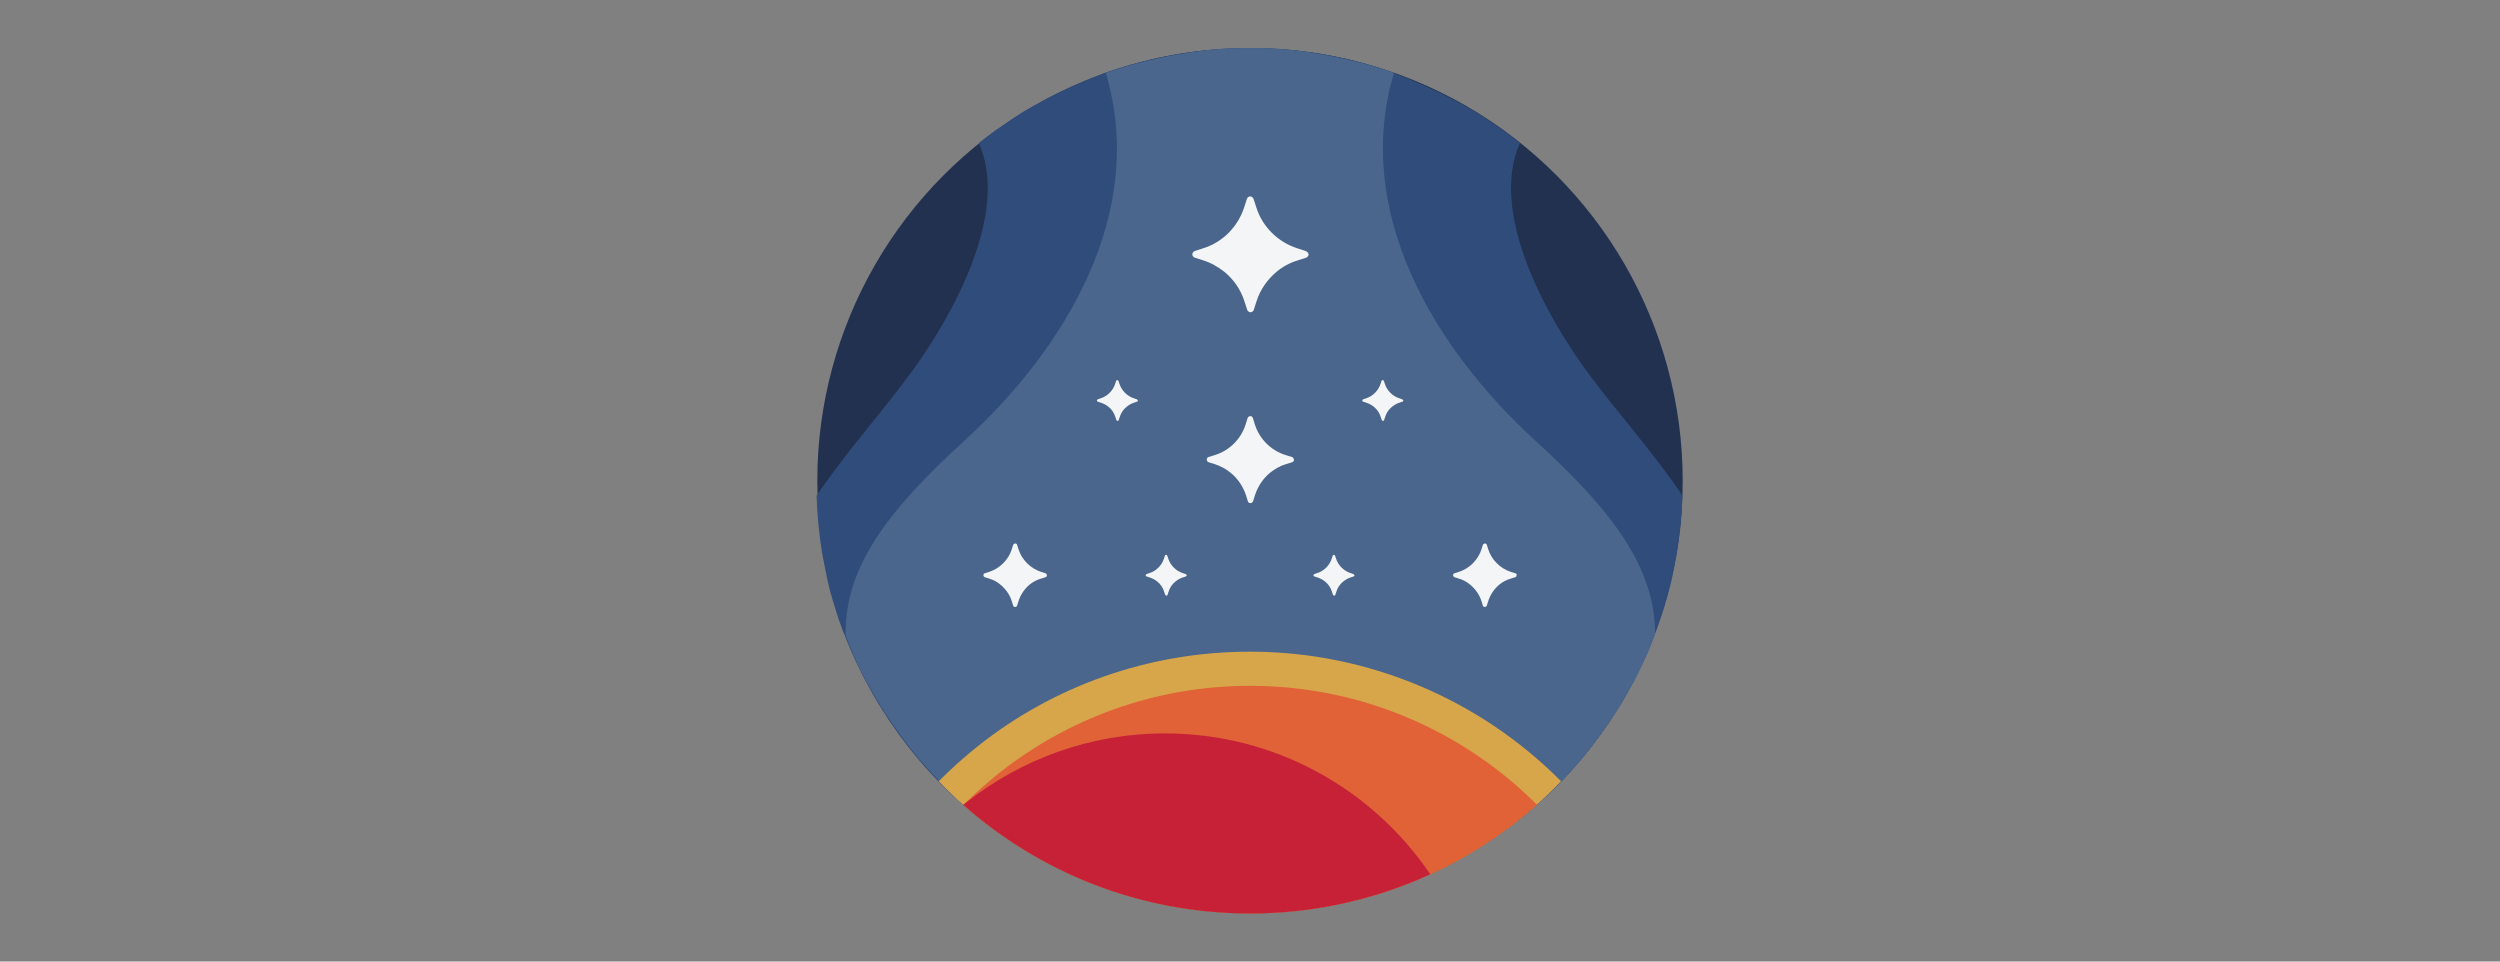 <?xml version="1.0" encoding="utf-8"?>
<!-- Generator: Adobe Illustrator 27.5.0, SVG Export Plug-In . SVG Version: 6.00 Build 0)  -->
<svg version="1.1" id="Layer_1" xmlns="http://www.w3.org/2000/svg" xmlns:xlink="http://www.w3.org/1999/xlink" x="0px" y="0px"
	 viewBox="0 0 1040 400" style="enable-background:new 0 0 1040 400;" xml:space="preserve">
<rect x="0" y="0" width="1040" height="400" fill="#808080" stroke="none"/>
<style type="text/css">
	.st0{fill:#21314F;}
	.st1{fill:#304C7A;}
	.st2{fill:#4A668D;}
	.st3{fill:#D7A64B;}
	.st4{fill:#E06236;}
	.st5{fill:#C72138;}
	.st6{fill:#F4F5F7;}
</style>
<g>
	<circle class="st0" cx="520" cy="200" r="180"/>
	<path class="st1" d="M659.7,153.9c-15.9-21.9-40.5-65.1-27.4-94.4c-1.9-1.5-3.9-3.1-5.9-4.5c0,0-0.1,0-0.1-0.1c-1-0.7-2-1.4-3-2.1
		c-0.1,0-0.1-0.1-0.2-0.1c-1.1-0.7-2.1-1.4-3.2-2.2c-2-1.4-4-2.6-6.1-3.9c-0.1,0-0.1-0.1-0.2-0.1c-1-0.6-2-1.3-3.1-1.8
		c-0.1,0-0.1-0.1-0.2-0.1c-2.1-1.3-4.3-2.4-6.4-3.5c0,0-0.1,0-0.1-0.1c-1.1-0.5-2.1-1.1-3.2-1.6c-0.1-0.1-0.2-0.1-0.3-0.2
		c-1.1-0.5-2.1-1.1-3.2-1.5c-0.1,0-0.2-0.1-0.3-0.1c-2.2-1-4.3-2-6.6-3c-0.1,0-0.2-0.1-0.3-0.1c-1.1-0.5-2.2-0.9-3.3-1.4
		c-0.1-0.1-0.3-0.1-0.4-0.2c-1.1-0.5-2.2-0.9-3.3-1.3c-0.1,0-0.2-0.1-0.2-0.1c-1.2-0.5-2.3-0.8-3.4-1.3l0,0
		C561.2,23.6,541.1,20,520,20s-41.2,3.6-60,10.2l0,0c-1.2,0.4-2.3,0.8-3.4,1.3c-0.1,0-0.2,0.1-0.2,0.1c-1.1,0.5-2.2,0.8-3.3,1.3
		c-0.1,0.1-0.3,0.1-0.4,0.2c-1.1,0.5-2.2,0.9-3.3,1.4c-0.1,0-0.2,0.1-0.3,0.1c-2.2,0.9-4.4,1.9-6.6,3c-0.1,0-0.2,0.1-0.3,0.1
		c-1.1,0.5-2.1,1-3.2,1.5c-0.1,0.1-0.2,0.1-0.3,0.2c-1.1,0.5-2.1,1.1-3.2,1.6c0,0-0.1,0-0.1,0.1c-2.2,1.2-4.3,2.4-6.4,3.5
		c-0.1,0-0.1,0.1-0.2,0.1c-1,0.6-2.1,1.2-3.1,1.8c-0.1,0-0.1,0.1-0.2,0.1c-1.5,1-3.1,2-4.6,3c-1.5,1-3.1,2.1-4.5,3.1
		c-0.1,0-0.1,0.1-0.2,0.1c-1,0.7-2,1.4-3,2.1c0,0-0.1,0-0.1,0.1c-2,1.4-4,3-5.9,4.5c13.1,29.2-11.5,72.5-27.4,94.4
		c-12.6,17.4-27.9,34.1-40.1,52.3c0.1,3.8,0.4,7.6,0.7,11.4l0,0c0.4,3.7,0.8,7.5,1.4,11.1v0.1c0.3,1.8,0.6,3.6,1,5.4
		c0.4,1.8,0.7,3.6,1.1,5.4c0,0.1,0,0.1,0,0.2c0.3,1.2,0.5,2.4,0.8,3.5l0,0c0.5,2.4,1.2,4.7,1.9,7c0,0.1,0,0.2,0.1,0.2
		c0.4,1.2,0.6,2.3,1,3.4l0,0c0.7,2.3,1.4,4.5,2.3,6.8c0,0.1,0.1,0.2,0.1,0.3c0.4,1.1,0.8,2.2,1.3,3.3l0,0
		C377.7,332,443.2,380,520,380s142.3-48,168.2-115.7l0,0c0.5-1.1,0.8-2.2,1.3-3.3c0-0.1,0.1-0.2,0.1-0.3c0.8-2.3,1.5-4.5,2.3-6.8
		l0,0c0.4-1.2,0.7-2.3,1-3.4c0-0.1,0-0.2,0.1-0.2c0.5-1.7,1-3.5,1.4-5.2c0.5-1.7,0.9-3.5,1.3-5.3c0-0.1,0-0.1,0-0.2
		c0.4-1.8,0.8-3.6,1.1-5.4c0.4-1.8,0.6-3.6,1-5.4v-0.1c0.3-1.9,0.6-3.9,0.8-5.9c0.2-1.7,0.5-3.5,0.6-5.3l0,0
		c0.4-3.8,0.6-7.6,0.7-11.4C687.6,187.9,672.4,171.2,659.7,153.9z"/>
	<path class="st2" d="M639,183.6c-42.4-38.7-76.4-95.4-59.1-153.3c-1.1-0.4-2.2-0.7-3.3-1.1c-0.2-0.1-0.3-0.1-0.5-0.2
		c-1.1-0.4-2.2-0.7-3.3-1c-0.1,0-0.3-0.1-0.4-0.1c-2.3-0.7-4.5-1.4-6.8-1.9c-0.2,0-0.3-0.1-0.5-0.1c-1.1-0.3-2.2-0.5-3.3-0.8
		c-0.2,0-0.3-0.1-0.5-0.1c-1.2-0.3-2.3-0.5-3.4-0.8c0,0,0,0-0.1,0c-1.2-0.3-2.3-0.5-3.4-0.7c-0.1,0-0.3-0.1-0.4-0.1
		c-1.1-0.2-2.3-0.5-3.3-0.6c-0.2,0-0.4-0.1-0.5-0.1c-1.1-0.2-2.3-0.4-3.3-0.5c-0.1,0-0.2,0-0.4-0.1c-1.1-0.2-2.2-0.4-3.3-0.5
		c-0.1,0-0.3,0-0.4-0.1c-1.1-0.2-2.3-0.3-3.3-0.4c-0.2,0-0.5-0.1-0.6-0.1c-1.1-0.1-2.3-0.3-3.3-0.4c-0.2,0-0.4,0-0.5,0
		c-1.1-0.1-2.3-0.2-3.3-0.3c-0.1,0-0.2,0-0.3,0c-1.2-0.1-2.3-0.1-3.4-0.2c-0.2,0-0.5,0-0.6,0c-1.1-0.1-2.3-0.1-3.4-0.1
		c-0.2,0-0.5,0-0.6,0c-1.2,0-2.4,0-3.5,0l0,0l0,0c-1.2,0-2.4,0-3.5,0c-0.2,0-0.5,0-0.6,0c-1.2,0-2.3,0.1-3.4,0.1c-0.2,0-0.5,0-0.6,0
		c-1.2,0.1-2.4,0.1-3.4,0.2c-0.1,0-0.2,0-0.3,0c-1.1,0.1-2.3,0.2-3.3,0.3c-0.2,0-0.4,0-0.5,0c-1.1,0.1-2.3,0.2-3.3,0.4
		c-0.2,0-0.5,0-0.6,0.1c-1.2,0.1-2.3,0.3-3.4,0.4c-0.1,0-0.3,0-0.4,0.1c-1.1,0.2-2.3,0.3-3.3,0.5c-0.1,0-0.2,0-0.4,0.1
		c-1.2,0.2-2.3,0.4-3.3,0.5c-0.2,0-0.4,0.1-0.5,0.1c-1.1,0.2-2.3,0.4-3.3,0.6c-0.1,0-0.3,0.1-0.4,0.1c-1.2,0.2-2.3,0.5-3.4,0.7
		c0,0,0,0-0.1,0c-1.2,0.3-2.3,0.5-3.4,0.8c-0.2,0-0.3,0.1-0.5,0.1c-1.1,0.3-2.2,0.5-3.3,0.8c-0.2,0-0.3,0.1-0.5,0.1
		c-2.3,0.6-4.5,1.3-6.8,1.9c-0.1,0-0.3,0.1-0.4,0.1c-1.1,0.4-2.2,0.7-3.3,1c-0.2,0-0.3,0.1-0.5,0.2c-1.1,0.4-2.2,0.7-3.3,1.1
		c17.4,58-16.6,114.6-59.1,153.3c-32.2,29.4-49.6,52.8-49.1,80.7c0.5,1.4,1.1,2.8,1.7,4.3v0.1c0.5,1.4,1.2,2.7,1.7,4.1
		c0,0,0,0.1,0.1,0.1c0.6,1.4,1.2,2.7,1.8,4.1c0,0,0,0.1,0.1,0.1c0.6,1.4,1.3,2.7,2,4l0,0c0.5,1,1,2,1.5,2.9c0.2,0.3,0.3,0.5,0.5,0.8
		c0.4,0.7,0.7,1.4,1.2,2.1c0.2,0.3,0.4,0.6,0.5,0.9c0.4,0.6,0.7,1.4,1.1,2c0.2,0.3,0.4,0.6,0.5,0.9c0.4,0.6,0.7,1.3,1.2,1.9
		c0.2,0.3,0.4,0.5,0.5,0.9c0.4,0.6,0.8,1.4,1.3,2c0.2,0.3,0.4,0.5,0.5,0.8c0.5,0.7,0.9,1.4,1.4,2.1c0.2,0.2,0.3,0.5,0.5,0.6
		c0.5,0.8,1,1.5,1.5,2.3c0.1,0.1,0.2,0.3,0.3,0.4c3.2,4.6,6.5,9.1,10.1,13.4l0,0c0.7,0.8,1.4,1.7,2.2,2.5l0.1,0.1
		c0.7,0.8,1.4,1.6,2.1,2.4l0.1,0.1c0.7,0.8,1.4,1.6,2.2,2.4l0,0c32.8,35.3,79.7,57.3,131.7,57.3s98.9-22.1,131.7-57.3c0,0,0,0,0-0.1
		c0.7-0.8,1.4-1.6,2.2-2.4l0.1-0.1c0.7-0.8,1.4-1.6,2.1-2.4l0.1-0.1c0.7-0.8,1.4-1.6,2.1-2.5l0,0c3.6-4.3,7-8.8,10.1-13.4
		c0.1-0.1,0.2-0.3,0.3-0.4c0.5-0.7,1-1.5,1.5-2.3c0.2-0.2,0.3-0.5,0.5-0.6c0.5-0.7,0.9-1.4,1.4-2.1c0.2-0.3,0.4-0.5,0.5-0.8
		c0.5-0.6,0.8-1.4,1.3-2c0.2-0.3,0.4-0.5,0.5-0.9c0.4-0.6,0.8-1.3,1.2-2c0.2-0.3,0.4-0.6,0.5-0.9c0.4-0.6,0.7-1.3,1.1-2
		c0.2-0.3,0.4-0.6,0.5-0.9c0.4-0.7,0.7-1.4,1.2-2.1c0.2-0.3,0.3-0.5,0.5-0.8c0.5-1,1-1.9,1.5-2.9l0,0c0.6-1.4,1.4-2.7,2-4.1v-0.1
		c0.6-1.4,1.3-2.7,1.9-4.1c0,0,0-0.1,0.1-0.1c0.6-1.4,1.2-2.7,1.7-4.2v-0.1c0.5-1.4,1.2-2.8,1.7-4.3
		C688.6,236.5,671.2,212.9,639,183.6z"/>
	<path class="st3" d="M649,324.6c-16.7-16.7-36.3-29.9-58-39.1c-22.5-9.5-46.4-14.4-71-14.4c-20.9,0-41.4,3.5-61,10.4
		c-18.9,6.7-36.5,16.4-52.2,28.9c-5.7,4.5-11.1,9.4-16.3,14.6c1.8,1.9,3.7,3.8,5.6,5.6c1.4,1.4,3,2.8,4.5,4.2l0,0
		C432.4,362.9,474.2,380,520,380c26.8,0,52.2-5.9,75-16.3c16.2-7.4,31.1-17.2,44.3-28.9c1.5-1.4,3-2.7,4.5-4.2
		c1.9-1.8,3.8-3.7,5.6-5.6C649.3,325,649.2,324.8,649,324.6z"/>
	<path class="st4" d="M520,285.3c-39.4,0-75.7,13.6-104.4,36.3c-5.2,4.2-10.1,8.6-14.8,13.2l0,0c31.7,28.1,73.5,45.2,119.3,45.2
		c26.8,0,52.2-5.9,75-16.3c16.2-7.4,31.1-17.2,44.3-28.9C608.8,304.2,566.6,285.3,520,285.3z"/>
	<path class="st5" d="M595,363.7c-24-35.4-64.5-58.6-110.4-58.6c-31.2,0-59.9,10.8-82.6,28.7c-0.5,0.4-0.8,0.7-1.3,1
		c31.7,28.1,73.5,45.2,119.3,45.2C546.8,380,572.2,374.1,595,363.7z"/>
	<path class="st6" d="M543.1,104.4l-3.4-1.1c-8.1-2.6-14.6-9-17.1-17.1l-1.1-3.4c-0.2-0.6-0.8-1.1-1.4-1.1c-0.6,0-1.3,0.5-1.4,1.1
		l-1.1,3.4c-2.6,8.1-9,14.6-17.1,17.1l-3.4,1.1c-0.6,0.2-1.1,0.8-1.1,1.4s0.5,1.3,1.1,1.4l3.4,1.1c3.3,1,6.2,2.7,9,4.9
		c3.9,3.3,6.7,7.4,8.2,12.2l1.1,3.4c0.2,0.6,0.8,1.1,1.4,1.1l0,0c0.6,0,1.3-0.5,1.4-1.1l1.1-3.4c1.5-4.8,4.4-9,8.3-12.3
		c2.6-2.2,5.6-3.8,8.9-4.8l3.4-1.1c0.6-0.2,1.1-0.8,1.1-1.4C544.2,105.1,543.7,104.6,543.1,104.4z"/>
	<path class="st6" d="M537.4,190.1l-2.6-0.8c-6.1-1.9-10.9-6.7-12.8-12.8l-0.8-2.6c-0.2-0.5-0.5-0.8-1.1-0.8c-0.5,0-0.9,0.4-1.1,0.8
		l-0.8,2.6c-1.9,6.1-6.7,10.9-12.8,12.8l-2.6,0.8c-0.5,0.2-0.8,0.5-0.8,1.1s0.4,0.9,0.8,1.1l2.6,0.8c2.4,0.8,4.7,2,6.7,3.7
		c2.9,2.4,5,5.6,6.2,9.1l0.8,2.6c0.2,0.5,0.5,0.8,1.1,0.8l0,0c0.5,0,0.9-0.4,1.1-0.8l0.8-2.6c1.2-3.6,3.3-6.8,6.2-9.2
		c2-1.6,4.2-2.9,6.6-3.6l2.6-0.8c0.5-0.2,0.8-0.5,0.8-1.1C538.1,190.6,537.8,190.1,537.4,190.1z"/>
	<g>
		<path class="st6" d="M435,238.5l-1.9-0.6c-4.4-1.4-8-5-9.4-9.4l-0.6-1.9c-0.1-0.4-0.5-0.5-0.8-0.5c-0.4,0-0.7,0.3-0.8,0.5
			l-0.6,1.9c-1.4,4.4-5,8-9.4,9.4l-1.9,0.6c-0.4,0.1-0.5,0.5-0.5,0.8c0,0.4,0.3,0.7,0.5,0.8l1.9,0.6c1.8,0.5,3.4,1.4,4.9,2.7
			c2.1,1.8,3.7,4.1,4.5,6.7l0.6,1.9c0.1,0.4,0.5,0.5,0.8,0.5l0,0c0.4,0,0.7-0.3,0.8-0.5l0.6-1.9c0.8-2.6,2.4-5,4.5-6.8
			c1.4-1.2,3.1-2.1,4.9-2.6l1.9-0.6c0.4-0.1,0.5-0.5,0.5-0.8C435.5,238.9,435.2,238.6,435,238.5z"/>
		<path class="st6" d="M630.4,238.5l-1.9-0.6c-4.4-1.4-8-5-9.4-9.4l-0.6-1.9c-0.1-0.4-0.5-0.5-0.8-0.5c-0.4,0-0.7,0.3-0.8,0.5
			l-0.6,1.9c-1.4,4.4-5,8-9.4,9.4l-1.9,0.6c-0.4,0.1-0.5,0.5-0.5,0.8c0,0.4,0.3,0.7,0.5,0.8l1.9,0.6c1.8,0.5,3.4,1.4,4.9,2.7
			c2.1,1.8,3.7,4.1,4.5,6.7l0.6,1.9c0.1,0.4,0.5,0.5,0.8,0.5l0,0c0.4,0,0.7-0.3,0.8-0.5l0.6-1.9c0.8-2.6,2.4-5,4.5-6.8
			c1.4-1.2,3.1-2.1,4.9-2.6l1.9-0.6c0.4-0.1,0.5-0.5,0.5-0.8C631.1,238.9,630.8,238.6,630.4,238.5z"/>
	</g>
	<g>
		<path class="st6" d="M472.9,166.1l-1.2-0.4c-2.8-0.9-5.1-3.2-6-6l-0.4-1.2c-0.1-0.2-0.3-0.4-0.5-0.4s-0.5,0.2-0.5,0.4l-0.4,1.2
			c-0.9,2.8-3.2,5.1-6,6l-1.2,0.4c-0.2,0.1-0.4,0.3-0.4,0.5s0.2,0.5,0.4,0.5l1.2,0.4c1.2,0.4,2.2,0.9,3.2,1.7
			c1.4,1.1,2.4,2.6,2.9,4.3l0.4,1.2c0.1,0.2,0.3,0.4,0.5,0.4l0,0c0.3,0,0.5-0.2,0.5-0.4l0.4-1.2c0.5-1.7,1.5-3.2,2.9-4.3
			c0.9-0.7,2-1.4,3.1-1.7l1.2-0.4c0.2-0.1,0.4-0.3,0.4-0.5C473.2,166.4,473.1,166.2,472.9,166.1z"/>
		<path class="st6" d="M583.3,166.1l-1.2-0.4c-2.8-0.9-5.1-3.2-6-6l-0.4-1.2c-0.1-0.2-0.3-0.4-0.5-0.4s-0.5,0.2-0.5,0.4l-0.4,1.2
			c-0.9,2.8-3.2,5.1-6,6l-1.2,0.4c-0.2,0.1-0.4,0.3-0.4,0.5s0.2,0.5,0.4,0.5l1.2,0.4c1.2,0.4,2.2,0.9,3.2,1.7
			c1.4,1.1,2.4,2.6,2.9,4.3l0.4,1.2c0.1,0.2,0.3,0.4,0.5,0.4l0,0c0.3,0,0.5-0.2,0.5-0.4l0.4-1.2c0.5-1.7,1.5-3.2,2.9-4.3
			c0.9-0.7,2-1.4,3.1-1.7l1.2-0.4c0.2-0.1,0.4-0.3,0.4-0.5C583.7,166.4,583.5,166.2,583.3,166.1z"/>
	</g>
	<g>
		<path class="st6" d="M493.2,238.8l-1.2-0.4c-2.8-0.9-5.1-3.2-6-6l-0.4-1.2c-0.1-0.2-0.3-0.4-0.5-0.4c-0.3,0-0.5,0.2-0.5,0.4
			l-0.4,1.2c-0.9,2.8-3.2,5.1-6,6l-1.2,0.4c-0.2,0.1-0.4,0.3-0.4,0.5c0,0.3,0.2,0.5,0.4,0.5l1.2,0.4c1.2,0.4,2.2,0.9,3.2,1.7
			c1.4,1.1,2.4,2.6,2.9,4.3l0.4,1.2c0.1,0.2,0.3,0.4,0.5,0.4l0,0c0.3,0,0.5-0.2,0.5-0.4l0.4-1.2c0.5-1.7,1.5-3.2,2.9-4.3
			c0.9-0.7,2-1.4,3.1-1.7l1.2-0.4c0.2-0.1,0.4-0.3,0.4-0.5C493.6,239.1,493.4,238.9,493.2,238.8z"/>
		<path class="st6" d="M563,238.8l-1.2-0.4c-2.8-0.9-5.1-3.2-6-6l-0.4-1.2c-0.1-0.2-0.3-0.4-0.5-0.4s-0.5,0.2-0.5,0.4l-0.4,1.2
			c-0.9,2.8-3.2,5.1-6,6l-1.2,0.4c-0.2,0.1-0.4,0.3-0.4,0.5c0,0.3,0.2,0.5,0.4,0.5l1.2,0.4c1.2,0.4,2.2,0.9,3.2,1.7
			c1.4,1.1,2.4,2.6,2.9,4.3l0.4,1.2c0.1,0.2,0.3,0.4,0.5,0.4l0,0c0.3,0,0.5-0.2,0.5-0.4l0.4-1.2c0.5-1.7,1.5-3.2,2.9-4.3
			c0.9-0.7,2-1.4,3.1-1.7l1.2-0.4c0.2-0.1,0.4-0.3,0.4-0.5C563.3,239.1,563.1,238.9,563,238.8z"/>
	</g>
</g>
</svg>
